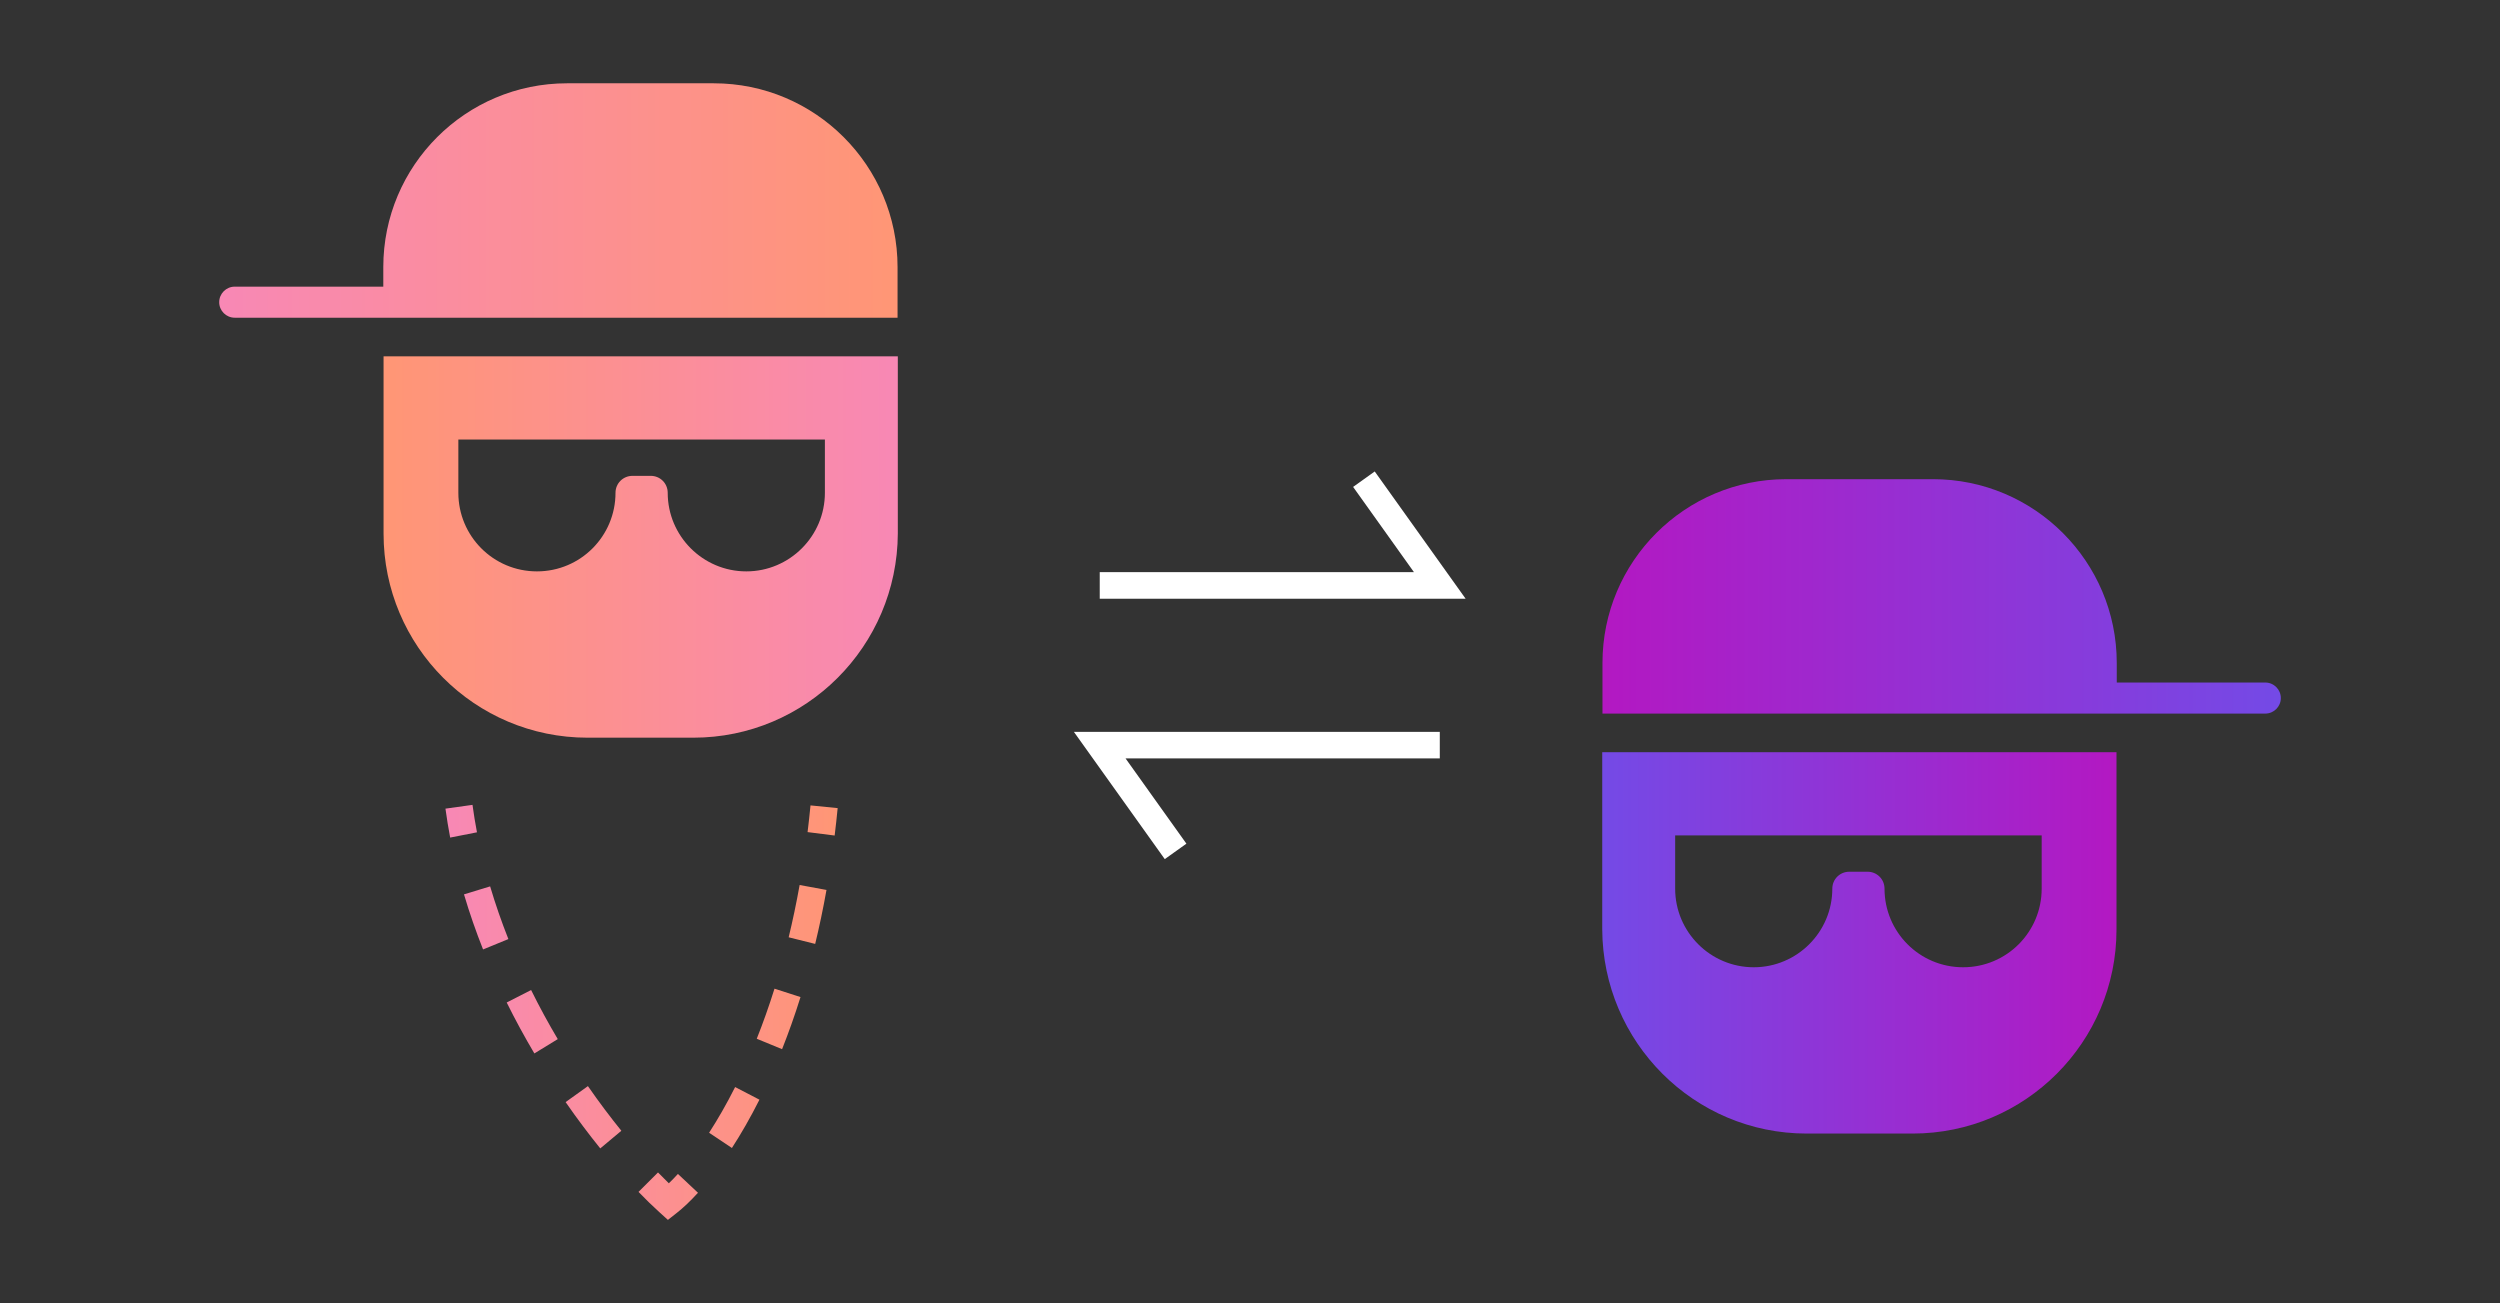<svg width="94" height="49" viewBox="0 0 94 49" fill="none" xmlns="http://www.w3.org/2000/svg">
<rect x="0" y="0" width="94" height="49" fill="#333333" stroke="none"/>
<path fill-rule="evenodd" clip-rule="evenodd" d="M67.934 42.622H71.911C76.15 42.622 79.58 39.182 79.58 34.953V28.283H60.244V34.942C60.264 39.182 63.694 42.622 67.934 42.622ZM62.986 31.411V33.414C62.986 35.043 64.312 36.369 65.941 36.369C67.57 36.369 68.895 35.043 68.895 33.414C68.895 33.06 69.178 32.777 69.533 32.777H70.221C70.575 32.777 70.858 33.06 70.858 33.414C70.858 35.043 72.174 36.369 73.813 36.369C75.452 36.369 76.767 35.043 76.767 33.414V31.411H62.986Z" fill="url(#paint0_linear_410_28884)"/>
<path fill-rule="evenodd" clip-rule="evenodd" d="M79.59 26.831H60.263H60.253V24.928C60.253 21.113 63.349 18.017 67.164 18.017H72.679C76.493 18.017 79.59 21.113 79.59 24.928V25.663H85.175C85.497 25.663 85.759 25.925 85.759 26.247C85.759 26.57 85.497 26.831 85.175 26.831H79.59Z" fill="url(#paint1_linear_410_28884)"/>
<path fill-rule="evenodd" clip-rule="evenodd" d="M16.926 31.493C16.858 31.134 16.799 30.772 16.749 30.405L17.766 30.263C17.813 30.61 17.869 30.954 17.934 31.295L16.926 31.493ZM31.496 30.385C31.462 30.735 31.425 31.078 31.383 31.416L30.365 31.287C30.405 30.958 30.442 30.624 30.475 30.283L31.496 30.385ZM31.076 33.462C30.95 34.17 30.807 34.846 30.651 35.491L29.654 35.242C29.805 34.618 29.943 33.963 30.066 33.276L31.076 33.462ZM18.163 35.699C17.898 35.03 17.656 34.339 17.446 33.628L18.429 33.328C18.63 34.006 18.861 34.667 19.115 35.309L18.163 35.699ZM30.099 37.49C29.881 38.188 29.648 38.84 29.406 39.449L28.454 39.057C28.686 38.474 28.91 37.846 29.121 37.174L30.099 37.49ZM20.092 39.609C19.733 39.002 19.383 38.363 19.052 37.694L19.97 37.225C20.288 37.869 20.625 38.486 20.972 39.071L20.092 39.609ZM22.57 43.18C22.145 42.654 21.706 42.072 21.267 41.439L22.106 40.838C22.53 41.45 22.954 42.011 23.363 42.517L22.57 43.18ZM28.555 41.348C28.211 42.031 27.862 42.636 27.52 43.164L26.662 42.591C26.983 42.095 27.314 41.523 27.641 40.873L28.555 41.348ZM24.795 45.58C24.555 45.364 24.291 45.108 24.008 44.815L24.741 44.084C24.883 44.231 25.019 44.367 25.148 44.492C25.255 44.39 25.369 44.273 25.49 44.14L26.244 44.848C25.96 45.16 25.692 45.413 25.45 45.603L25.113 45.868L24.795 45.58Z" fill="url(#paint2_linear_410_28884)"/>
<path fill-rule="evenodd" clip-rule="evenodd" d="M26.068 27.737H22.091C17.852 27.737 14.422 24.297 14.422 20.067V13.398H33.758V20.057C33.738 24.297 30.307 27.737 26.068 27.737ZM31.016 16.526V18.529C31.016 20.158 29.69 21.484 28.061 21.484C26.432 21.484 25.106 20.158 25.106 18.529C25.106 18.175 24.823 17.892 24.469 17.892H23.781C23.427 17.892 23.143 18.175 23.143 18.529C23.143 20.158 21.828 21.484 20.189 21.484C18.55 21.484 17.234 20.158 17.234 18.529V16.526H31.016Z" fill="url(#paint3_linear_410_28884)"/>
<path fill-rule="evenodd" clip-rule="evenodd" d="M14.412 11.946H33.738H33.748V10.043C33.748 6.228 30.651 3.132 26.837 3.132H21.322C17.508 3.132 14.412 6.228 14.412 10.043V10.778H8.826C8.504 10.778 8.242 11.04 8.242 11.362C8.242 11.685 8.504 11.946 8.826 11.946H14.412Z" fill="url(#paint4_linear_410_28884)"/>
<path fill-rule="evenodd" clip-rule="evenodd" d="M51.69 17.727L55.107 22.512H41.35V21.512H53.164L50.877 18.308L51.69 17.727Z" fill="white"/>
<path fill-rule="evenodd" clip-rule="evenodd" d="M43.795 32.303L40.378 27.517H54.136V28.517H42.321L44.609 31.722L43.795 32.303Z" fill="white"/>
<defs>
<linearGradient id="paint0_linear_410_28884" x1="79.58" y1="35.583" x2="60.244" y2="35.583" gradientUnits="userSpaceOnUse">
<stop stop-color="#B318C2"/>
<stop offset="1" stop-color="#744AE6"/>
</linearGradient>
<linearGradient id="paint1_linear_410_28884" x1="60.253" y1="22.504" x2="85.759" y2="22.504" gradientUnits="userSpaceOnUse">
<stop stop-color="#B318C2"/>
<stop offset="1" stop-color="#744AE6"/>
</linearGradient>
<linearGradient id="paint2_linear_410_28884" x1="31.496" y1="38.207" x2="16.749" y2="38.207" gradientUnits="userSpaceOnUse">
<stop stop-color="#FF9675"/>
<stop offset="1" stop-color="#F888B5"/>
</linearGradient>
<linearGradient id="paint3_linear_410_28884" x1="14.422" y1="20.698" x2="33.758" y2="20.698" gradientUnits="userSpaceOnUse">
<stop stop-color="#FF9675"/>
<stop offset="1" stop-color="#F888B5"/>
</linearGradient>
<linearGradient id="paint4_linear_410_28884" x1="33.748" y1="7.619" x2="8.242" y2="7.619" gradientUnits="userSpaceOnUse">
<stop stop-color="#FF9675"/>
<stop offset="1" stop-color="#F888B5"/>
</linearGradient>
</defs>
</svg>
